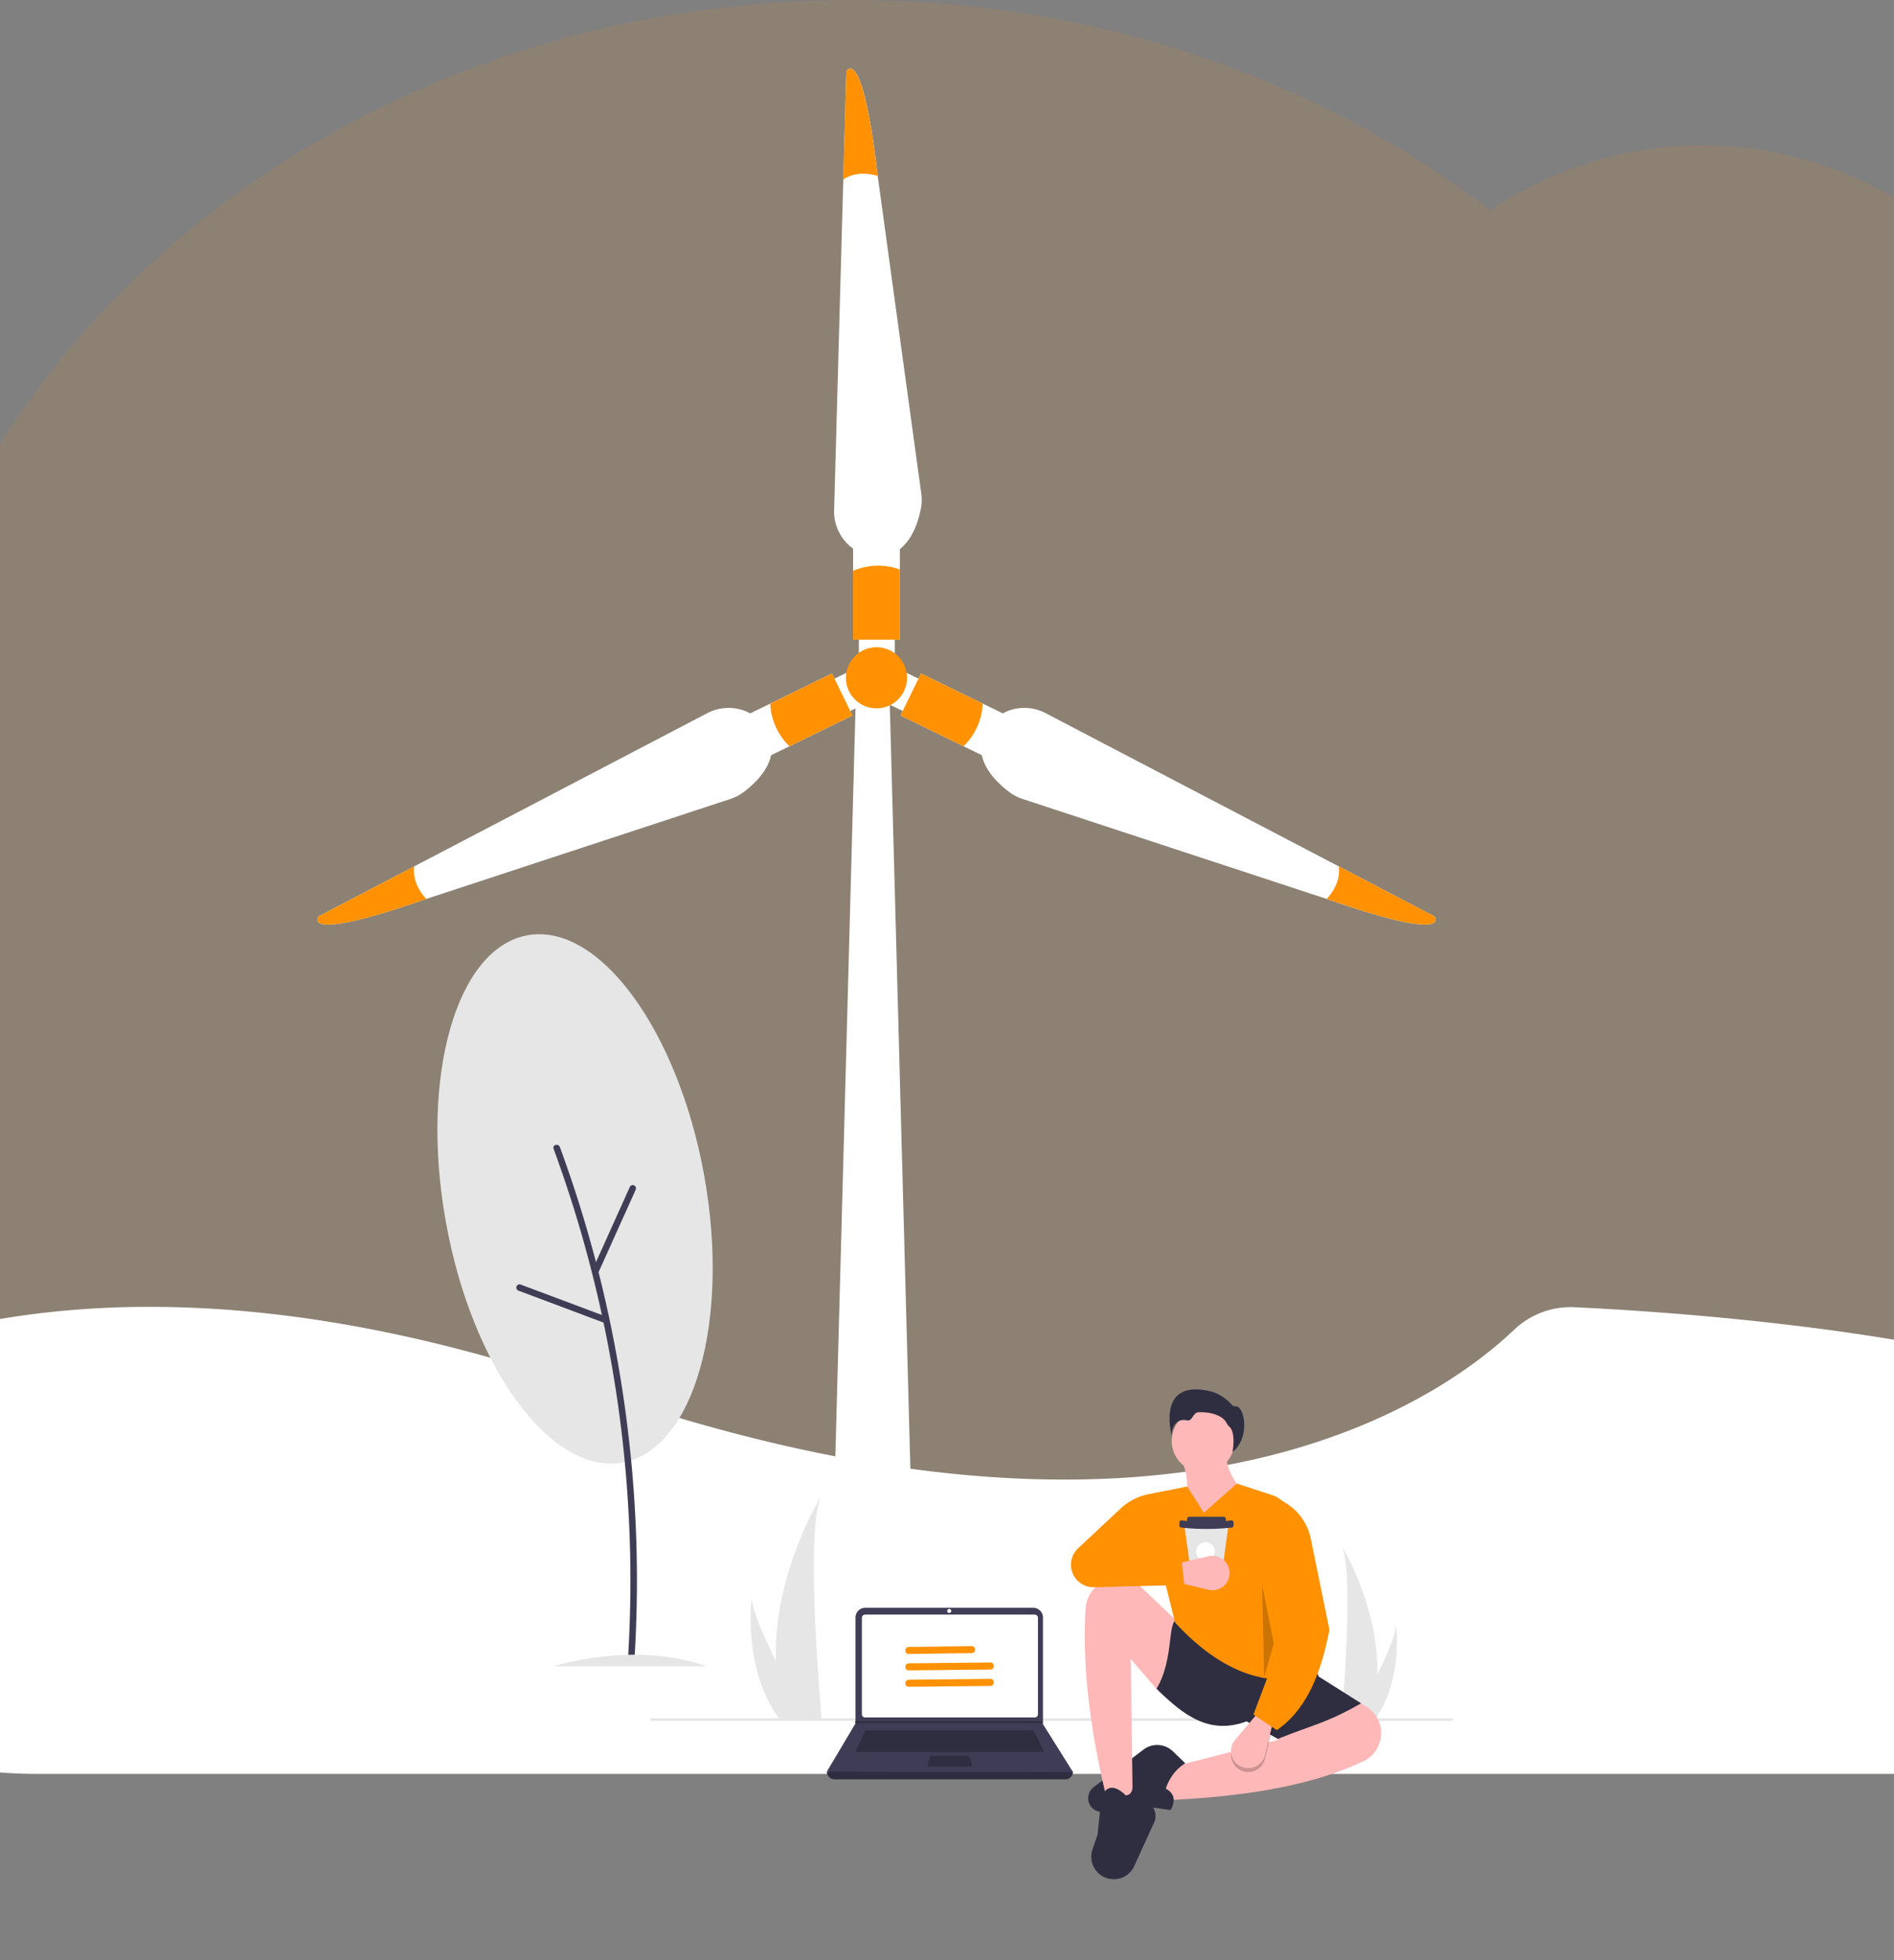 <?xml version="1.0" encoding="UTF-8" standalone="no"?>
<svg
   xmlns:dc="http://purl.org/dc/elements/1.1/"
   xmlns:cc="http://creativecommons.org/ns#"
   xmlns:rdf="http://www.w3.org/1999/02/22-rdf-syntax-ns#"
   xmlns:svg="http://www.w3.org/2000/svg"
   xmlns="http://www.w3.org/2000/svg"
   xmlns:sodipodi="http://sodipodi.sourceforge.net/DTD/sodipodi-0.dtd"
   xmlns:inkscape="http://www.inkscape.org/namespaces/inkscape"
   viewBox="0 0 767.245 793.701"
   version="1.1"
   sodipodi:docname="_header.svg"
   inkscape:version="1.0.1 (3bc2e813f5, 2020-09-07)"
   id="svg103"
   width="203mm"
   height="210mm">
  <rect x="0" y="0" width="767.245" height="793.701" fill="#808080" stroke="none"/>
  <sodipodi:namedview
     pagecolor="#ffffff"
     bordercolor="#666666"
     borderopacity="1"
     objecttolerance="10"
     gridtolerance="10"
     guidetolerance="10"
     inkscape:pageopacity="0"
     inkscape:pageshadow="2"
     inkscape:window-width="1366"
     inkscape:window-height="750"
     id="namedview436"
     showgrid="false"
     inkscape:zoom="0.70429563"
     inkscape:cx="383.62205"
     inkscape:cy="396.85039"
     inkscape:window-x="0"
     inkscape:window-y="0"
     inkscape:window-maximized="1"
     inkscape:current-layer="svg103"
     inkscape:document-rotation="0"
     units="mm"
     width="296mm" />
  <defs
     id="defs249">
    <linearGradient
       id="e9df2e8e-6999-41c4-9621-44bffc2f2623"
       x1="241.37"
       y1="811.22"
       x2="241.37"
       y2="492.1"
       gradientUnits="userSpaceOnUse"
       gradientTransform="translate(764.437,-133.679)">
      <stop
         offset="0"
         stop-color="gray"
         stop-opacity="0.25"
         id="stop242" />
      <stop
         offset="0.54"
         stop-color="gray"
         stop-opacity="0.12"
         id="stop244" />
      <stop
         offset="1"
         stop-color="gray"
         stop-opacity="0.1"
         id="stop246" />
    </linearGradient>
  </defs>
  <title
     id="title251">wind turbine</title>
  <path
     d="m 941.528,461.33 a 244.4,244.4 0 0 1 -6.85,57.75 228.14,228.14 0 0 1 -19.26,51.53 147.47,147.47 0 0 1 -147.65,147.67 H 14.698 a 188.29,188.29 0 0 1 -167.92,-103.33 187.1,187.1 0 0 1 -20.11,-84.68 c -18.42,-33 -29.14,-72.47 -29.14,-114.91 0,-115.43 79.24,-209 177,-209 3.46,0 6.9,0.13 10.31,0.36 C 46.178,84.93 184.528,0 345.268,0 c 98.82,0 189.15,32.08 258.35,85.08 25.44,-16.71 54.73,-26.25 85.9,-26.25 97.75,0 177,93.58 177,209 q 0,11.08 -1,21.86 c 45.95,37.76 76.01,100.55 76.01,171.64 z"
     fill="#ff9102"
     opacity="0.1"
     id="path253" />
  <path
     d="m 373.118,205.49 c -1.18,6.48 -5.17,20.16 -18.06,19.82 -9.84,-0.25 -17.42,-8.84 -17.16,-18.68 l 3.71,-134 1.21,-43.7 c 0,0 6.38,-12.09 12.73,42.11 v 0.2 l 17.64,128.52 a 18,18 0 0 1 -0.07,5.73 z"
     fill="#ffffff"
     id="path255" />
  <rect
     x="345.588"
     y="218.5"
     width="18.94"
     height="40.51"
     fill="#ffffff"
     id="rect257" />
  <rect
     x="347.918"
     y="249.39"
     width="14.57"
     height="17.78"
     fill="#ffffff"
     id="rect259" />
  <path
     d="m 355.578,71.25 c -6.63,-1.93 -11.14,-0.46 -14,1.39 l 1.21,-43.7 c 0,0 6.38,-12.09 12.73,42.11 z"
     fill="#ff9102"
     id="path261" />
  <path
     d="m 364.528,230.61 v 28.4 h -18.94 v -27.84 a 25.6,25.6 0 0 1 18.94,-0.56 z"
     fill="#ff9102"
     id="path263" />
  <path
     d="m 409.118,320.9 c -5.31,-3.9 -15.85,-13.48 -9.9,-24.92 4.54,-8.73 15.58,-11.79 24.31,-7.24 l 118.81,62.08 38.75,20.24 c 0,0 8.06,11 -43.44,-7 l -0.19,-0.06 -123.25,-40.5 a 18.28,18.28 0 0 1 -5.09,-2.6 z"
     fill="#ffffff"
     id="path265" />
  <rect
     x="-100.493"
     y="454.881"
     width="18.94"
     height="40.51"
     transform="rotate(-64)"
     fill="#ffffff"
     id="rect267" />
  <rect
     x="83.885"
     y="-464.499"
     width="14.57"
     height="17.78"
     transform="rotate(116)"
     fill="#ffffff"
     id="rect269" />
  <path
     d="m 537.458,363.99 c 4.64,-5.12 5.3,-9.82 4.88,-13.17 l 38.75,20.24 c 0,0 8.06,11 -43.44,-7 z"
     fill="#ff9102"
     id="path271" />
  <path
     d="m 390.318,302.17 -25.53,-12.45 8.3,-17 25,12.2 a 25.59,25.59 0 0 1 -7.77,17.25 z"
     fill="#ff9102"
     id="path273" />
  <path
     d="m 300.998,320.9 c 5.31,-3.9 15.85,-13.48 9.9,-24.92 -4.54,-8.73 -15.58,-11.79 -24.31,-7.24 l -118.81,62.08 -38.75,20.24 c 0,0 -8.06,11 43.44,-7 l 0.19,-0.06 123.25,-40.49 a 18.28,18.28 0 0 0 5.09,-2.61 z"
     fill="#ffffff"
     id="path275" />
  <rect
     x="142.859"
     y="392.845"
     width="40.51"
     height="18.94"
     transform="rotate(-26)"
     fill="#ffffff"
     id="rect277" />
  <rect
     x="395.173"
     y="-191.529"
     width="14.57"
     height="17.78"
     transform="rotate(64)"
     fill="#ffffff"
     id="rect279" />
  <path
     d="m 172.658,363.99 c -4.64,-5.12 -5.3,-9.82 -4.88,-13.17 l -38.75,20.24 c 0,0 -8.06,11 43.44,-7 z"
     fill="#ff9102"
     id="path281" />
  <path
     d="m 319.798,302.17 25.53,-12.45 -8.3,-17 -25,12.2 a 25.59,25.59 0 0 0 7.77,17.25 z"
     fill="#ff9102"
     id="path283" />
  <polygon
     points="574.57,717.37 537.42,717.37 549.22,279.84 562.77,279.84 "
     fill="#ffffff"
     id="polygon285"
     transform="translate(-202.472)" />
  <circle
     cx="355.058"
     cy="274.45"
     r="12.38"
     fill="#ff9102"
     id="circle287" />
  <path
     d="m 910.218,609.61 a 147.72,147.72 0 0 1 -142.45,108.67 H 14.698 A 188.29,188.29 0 0 1 -153.222,614.95 c 0,0 109.15,-150.98 392.62,-52.34 235.34,81.89 343.89,4.45 374,-24.21 a 33.26,33.26 0 0 1 24.5,-9.08 c 57.67,2.73 257.44,16.71 272.35,80.27 z"
     fill="#ffffff"
     id="path357" />
  <path
     d="m 557.861,678.234 a 64.817,64.817 0 0 1 -3.028,17.918 c -0.042,0.135 -0.086,0.267 -0.131,0.402 h -11.299 c 0.012,-0.121 0.024,-0.255 0.036,-0.402 0.753,-8.661 5.097,-61.377 -0.097,-70.393 0.454,0.731 15.394,24.954 14.518,52.475 z"
     fill="#e6e6e6"
     id="path786"
     style="stroke-width:0.474" />
  <path
     d="m 557.013,696.151 c -0.094,0.135 -0.193,0.269 -0.293,0.402 h -8.477 c 0.064,-0.115 0.139,-0.249 0.225,-0.402 1.4,-2.528 5.545,-10.084 9.393,-17.918 4.135,-8.418 7.928,-17.156 7.609,-20.319 0.098,0.713 2.959,22.456 -8.457,38.236 z"
     fill="#e6e6e6"
     id="path788"
     style="stroke-width:0.474" />
  <rect
     x="263.486"
     y="695.783"
     width="324.918"
     height="1.063"
     fill="#e6e6e6"
     id="rect790"
     style="stroke-width:0.474" />
  <path
     d="m 471.464,728.972 1.578,-13.022 44.589,-11.443 -5.13,-15.389 c 3.573,-10.249 9.847,-15.274 21.308,-10.259 l 19.715,12.247 a 12.585,12.585 0 0 1 5.926,11.37 v 0 a 12.576,12.576 0 0 1 -7.16,10.689 c -22.071,10.462 -50.201,14.465 -80.827,15.807 z"
     fill="#ffb8b8"
     id="path792"
     style="stroke-width:0.474" />
  <path
     d="m 474.226,732.918 -13.811,-1.973 -12.918,2.636 a 5.579,5.579 0 0 1 -6.69,-5.234 v 0 a 5.579,5.579 0 0 1 2.217,-4.688 l 20.242,-15.251 a 9.139,9.139 0 0 1 11.838,0.716 l 5.04,4.854 c -3.607,2.238 -6.289,5.595 -7.892,10.259 q 5.2,2.858 1.973,8.681 z"
     fill="#2f2e41"
     id="path794"
     style="stroke-width:0.474" />
  <ellipse
     cx="487.417"
     cy="583.433"
     fill="#ffb8b8"
     id="circle796"
     rx="12.772"
     ry="12.772"
     style="stroke-width:0.474" />
  <path
     d="m 507.372,608.62 -28.608,12.035 c 2.325,-11.674 3.484,-22.309 0,-28.805 l 18.349,-2.17 c -0.911,4.993 3.732,11.679 10.259,18.941 z"
     fill="#ffb8b8"
     id="path798"
     style="stroke-width:0.474" />
  <path
     d="m 458.837,728.577 -10.654,-0.789 c -6.527,-27.217 -9.868,-52.943 -8.41,-76.421 a 13.28,13.28 0 0 1 13.543,-12.48 v 0 a 13.262,13.262 0 0 1 8.841,3.651 l 13.778,13.111 a 56.699,56.699 0 0 1 13.96,20.785 c 3.902,10.22 2.501,15.949 -6.814,14.976 a 22.986,22.986 0 0 1 -14.967,-7.957 L 458.048,671.756 Z"
     fill="#ffb8b8"
     id="path800"
     style="stroke-width:0.474" />
  <path
     d="m 450.587,760.919 v 0 a 9.115,9.115 0 0 1 -8.034,-12.037 l 2.079,-6.1 1.578,-15.389 c 2.431,-4.961 5.875,-4.219 9.865,-0.395 2.537,-0.249 3.081,-2.786 2.762,-6.314 l 7.999,10.768 a 6.42,6.42 0 0 1 0.688,6.491 l -8.051,17.66 a 9.115,9.115 0 0 1 -8.887,5.315 z"
     fill="#2f2e41"
     id="path802"
     style="stroke-width:0.474" />
  <path
     d="m 551.37,689.71 c -14.6,8.287 -19.176,8.527 -33.738,14.403 l -12.627,-7.103 c -14.83,5.483 -25.232,-2.033 -36.5,-13.219 7.374,-12.282 4.113,-28.242 8.681,-28.016 l 54.652,17.165 2.368,5.919 z"
     fill="#2f2e41"
     id="path804"
     style="stroke-width:0.474" />
  <path
     d="m 533.81,676.885 c -19.297,8.353 -40.074,-0.491 -57.808,-19.927 l -11.742,-47.423 a 3.958,3.958 0 0 1 3.049,-4.897 l 13.626,-2.725 6.708,10.654 13.416,-11.838 14.248,4.658 a 11.001,11.001 0 0 1 7.415,8.548 z"
     fill="#ff9102"
     id="path806"
     style="stroke-width:0.474" />
  <path
     d="m 503.159,717.089 v 0 a 6.968,6.968 0 0 1 -2.834,-11.018 l 9.02,-10.639 6.314,3.551 -3.251,13.254 a 6.968,6.968 0 0 1 -9.248,4.852 z"
     opacity="0.2"
     id="path808"
     style="stroke-width:0.474" />
  <path
     d="m 503.159,715.511 v 0 a 6.968,6.968 0 0 1 -2.834,-11.018 l 9.02,-10.639 6.314,3.551 -3.251,13.254 a 6.968,6.968 0 0 1 -9.248,4.852 z"
     fill="#ffb8b8"
     id="path810"
     style="stroke-width:0.474" />
  <path
     d="m 517.237,700.561 -9.47,-6.314 13.811,-36.697 -5.13,-51.692 4.679,2.925 a 21.866,21.866 0 0 1 9.831,14.148 l 7.587,36.987 c -3.32,17.048 -8.853,32.048 -21.308,40.643 z"
     fill="#ff9102"
     id="path812"
     style="stroke-width:0.474" />
  <polygon
     points="778.433,635.028 776.661,555.922 786.644,605.836 "
     opacity="0.2"
     id="polygon814"
     transform="matrix(0.474,0,0,0.474,143.12,378.272)" />
  <path
     d="m 474.926,582.338 c 0,0 -7.36,-24.088 15.135,-19.036 3.489,0.784 6.503,2.812 8.901,5.465 a 2.168,2.168 0 0 0 1.695,0.692 c 3.593,0 5.813,12.841 -1.374,18.488 0,0 1.466,-7.599 -1.199,-10.188 a 5.719,5.719 0 0 1 -1.186,-1.528 c -1.735,-3.5 -7.567,-4.648 -11.589,-4.35 -2.053,0.152 -2.233,3.732 -4.506,3.232 -5.172,-1.138 -6.823,4.854 -5.876,7.225 z"
     fill="#2f2e41"
     id="path816"
     style="stroke-width:0.474" />
  <path
     d="m 497.567,618.09 -0.149,1.091 -0.919,6.73 -1.505,11.021 -0.377,2.759 a 0.879,0.879 0 0 1 -0.871,0.76 h -10.038 a 0.879,0.879 0 0 1 -0.871,-0.758 l -0.383,-2.761 -1.531,-11.021 -0.935,-6.735 -0.15,-1.084 a 0.879,0.879 0 0 1 0.871,-1 h 15.989 a 0.879,0.879 0 0 1 0.871,0.998 z"
     fill="#e6e6e6"
     id="path818"
     style="stroke-width:0.474" />
  <path
     d="m 481.766,614.172 h 13.922 a 0.879,0.879 0 0 1 0.879,0.879 v 1.161 a 0.879,0.879 0 0 1 -0.879,0.879 h -13.922 a 0.879,0.879 0 0 1 -0.879,-0.879 v -1.161 a 0.879,0.879 0 0 1 0.879,-0.879 z"
     fill="#3f3d56"
     id="path820"
     style="stroke-width:0.474" />
  <path
     d="m 498.825,618.552 a 93.059,93.059 0 0 1 -20.195,0 0.879,0.879 0 0 1 -0.879,-0.879 v 0 -1.162 a 0.879,0.879 0 0 1 0.879,-0.879 82.743,82.743 0 0 0 20.195,0 0.879,0.879 0 0 1 0.879,0.879 v 1.162 a 0.879,0.879 0 0 1 -0.879,0.879 z"
     fill="#3f3d56"
     id="path822"
     style="stroke-width:0.474" />
  <ellipse
     cx="488.32"
     cy="628.249"
     fill="#ffffff"
     id="circle824"
     rx="3.795"
     ry="3.795"
     style="stroke-width:0.474" />
  <path
     d="m 498.075,636.232 v 0 a 6.968,6.968 0 0 1 -8.558,7.497 l -13.563,-3.256 0.324,-7.237 13.297,-3.072 a 6.968,6.968 0 0 1 8.5,6.069 z"
     fill="#ffb8b8"
     id="path826"
     style="stroke-width:0.474" />
  <path
     d="m 479.751,641.766 -36.604,0.915 a 9.092,9.092 0 0 1 -9.227,-10.374 v 0 a 9.092,9.092 0 0 1 2.789,-5.354 l 17.234,-16.122 a 23.014,23.014 0 0 1 11.481,-5.813 l 6.04,-1.133 3.551,26.833 -20.519,-2.368 24.07,2.762 z"
     fill="#ff9102"
     id="path828"
     style="stroke-width:0.474" />
  <path
     d="m 431.529,720.503 h -93.447 a 3.133,3.133 0 0 1 -3.133,-3.133 v 0 q 50.812,-5.905 99.714,0 v 0 a 3.133,3.133 0 0 1 -3.133,3.133 z"
     fill="#2f2e41"
     id="path830"
     style="stroke-width:0.474" />
  <path
     d="m 434.662,717.554 -99.714,-0.184 11.556,-19.445 0.055,-0.092 v -42.855 a 3.961,3.961 0 0 1 3.961,-3.961 h 68.015 a 3.961,3.961 0 0 1 3.961,3.961 v 43.15 z"
     fill="#3f3d56"
     id="path832"
     style="stroke-width:0.474" />
  <path
     d="m 350.431,653.782 a 1.292,1.292 0 0 0 -1.29,1.29 v 39.074 a 1.292,1.292 0 0 0 1.29,1.29 h 68.749 a 1.292,1.292 0 0 0 1.29,-1.29 v -39.074 a 1.292,1.292 0 0 0 -1.29,-1.29 z"
     fill="#ffffff"
     id="path834"
     style="stroke-width:0.474" />
  <path
     d="m 350.883,700.597 a 0.554,0.554 0 0 0 -0.502,0.322 l -3.561,7.741 a 0.553,0.553 0 0 0 0.502,0.784 h 74.884 a 0.553,0.553 0 0 0 0.494,-0.8 l -3.871,-7.741 a 0.55,0.55 0 0 0 -0.494,-0.306 z"
     fill="#2f2e41"
     id="path836"
     style="stroke-width:0.474" />
  <ellipse
     cx="384.529"
     cy="652.307"
     fill="#ffffff"
     id="circle838"
     rx="0.829"
     ry="0.829"
     style="stroke-width:0.474" />
  <path
     d="m 377.168,710.919 a 0.554,0.554 0 0 0 -0.534,0.409 l -0.893,3.318 a 0.553,0.553 0 0 0 0.534,0.697 H 393.262 a 0.553,0.553 0 0 0 0.522,-0.734 l -1.148,-3.318 a 0.553,0.553 0 0 0 -0.523,-0.372 z"
     fill="#2f2e41"
     id="path840"
     style="stroke-width:0.474" />
  <polygon
     points="588.99,672.346 588.99,673.901 428.781,673.901 428.901,673.706 428.901,672.346 "
     fill="#2f2e41"
     id="polygon842"
     transform="matrix(0.474,0,0,0.474,143.12,378.272)" />
  <path
     d="m 314.307,672.599 a 83.077,83.077 0 0 0 3.881,22.965 c 0.054,0.173 0.111,0.342 0.167,0.515 h 14.483 c -0.015,-0.155 -0.031,-0.327 -0.046,-0.515 -0.966,-11.101 -6.533,-78.668 0.124,-90.223 -0.582,0.937 -19.731,31.983 -18.608,67.258 z"
     fill="#e6e6e6"
     id="path844"
     style="stroke-width:0.474" />
  <path
     d="m 315.394,695.564 c 0.121,0.173 0.247,0.345 0.376,0.515 h 10.865 c -0.082,-0.147 -0.178,-0.319 -0.288,-0.515 -1.795,-3.24 -7.107,-12.925 -12.039,-22.965 -5.3,-10.79 -10.162,-21.989 -9.752,-26.043 -0.126,0.914 -3.793,28.782 10.839,49.008 z"
     fill="#e6e6e6"
     id="path846"
     style="stroke-width:0.474" />
  <ellipse
     cx="143.122"
     cy="519.081"
     rx="53.164"
     ry="108.476"
     transform="rotate(-10.22)"
     fill="#e6e6e6"
     id="ellipse854"
     style="stroke-width:0.474" />
  <path
     d="m 224.248,465.146 q 7.014,19.073 12.484,38.667 5.459,19.575 9.339,39.544 3.88,19.963 6.152,40.194 2.261,20.195 2.906,40.529 0.641,20.311 -0.354,40.63 -0.122,2.489 -0.27,4.977 c -0.1,1.699 2.543,1.693 2.643,0 q 1.198,-20.383 0.752,-40.817 -0.449,-20.317 -2.523,-40.554 -2.079,-20.296 -5.761,-40.388 -3.684,-20.082 -8.971,-39.826 -5.283,-19.722 -12.15,-38.973 -0.838,-2.347 -1.699,-4.686 c -0.582,-1.583 -3.137,-0.899 -2.548,0.703 z"
     fill="#3f3d56"
     id="path856"
     style="stroke-width:0.474" />
  <path
     d="m 242.458,515.166 11.709,-25.998 3.3,-7.328 a 1.362,1.362 0 0 0 -0.474,-1.808 1.332,1.332 0 0 0 -1.808,0.474 l -11.709,25.998 -3.3,7.328 a 1.362,1.362 0 0 0 0.474,1.808 1.332,1.332 0 0 0 1.808,-0.474 z"
     fill="#3f3d56"
     id="path858"
     style="stroke-width:0.474" />
  <path
     d="m 245.046,532.93 -26.698,-10.01 -7.525,-2.821 a 1.333,1.333 0 0 0 -1.625,0.923 1.35,1.35 0 0 0 0.923,1.625 l 26.698,10.01 7.525,2.821 a 1.333,1.333 0 0 0 1.625,-0.923 1.35,1.35 0 0 0 -0.923,-1.625 z"
     fill="#3f3d56"
     id="path860"
     style="stroke-width:0.474" />
  <path
     d="m 224.255,674.73 c 0,0 32.154,-10.571 62.106,0"
     fill="#e6e6e6"
     id="path862"
     style="stroke-width:0.474" />
  <path
     d="m 368.133,669.721 c 6.372,-0.066 12.743,-0.18 19.114,-0.267 q 3.186,-0.043 6.372,-0.076 c 1.83,-0.019 1.835,-2.865 0,-2.846 -6.372,0.066 -12.742,0.18 -19.114,0.267 q -3.186,0.043 -6.372,0.076 c -1.83,0.019 -1.835,2.865 0,2.846 z"
     fill="#ff9102"
     id="path864"
     style="stroke-width:0.474" />
  <path
     d="m 368.133,676.362 25.752,-0.267 7.324,-0.076 c 1.83,-0.019 1.835,-2.865 0,-2.846 l -25.752,0.267 -7.324,0.076 c -1.83,0.019 -1.835,2.865 0,2.846 z"
     fill="#ff9102"
     id="path866"
     style="stroke-width:0.474" />
  <path
     d="m 368.133,683.002 25.752,-0.267 7.324,-0.076 c 1.83,-0.019 1.835,-2.865 0,-2.846 l -25.752,0.267 -7.324,0.076 c -1.83,0.019 -1.835,2.865 0,2.846 z"
     fill="#ff9102"
     id="path868"
     style="stroke-width:0.474" />
</svg>
